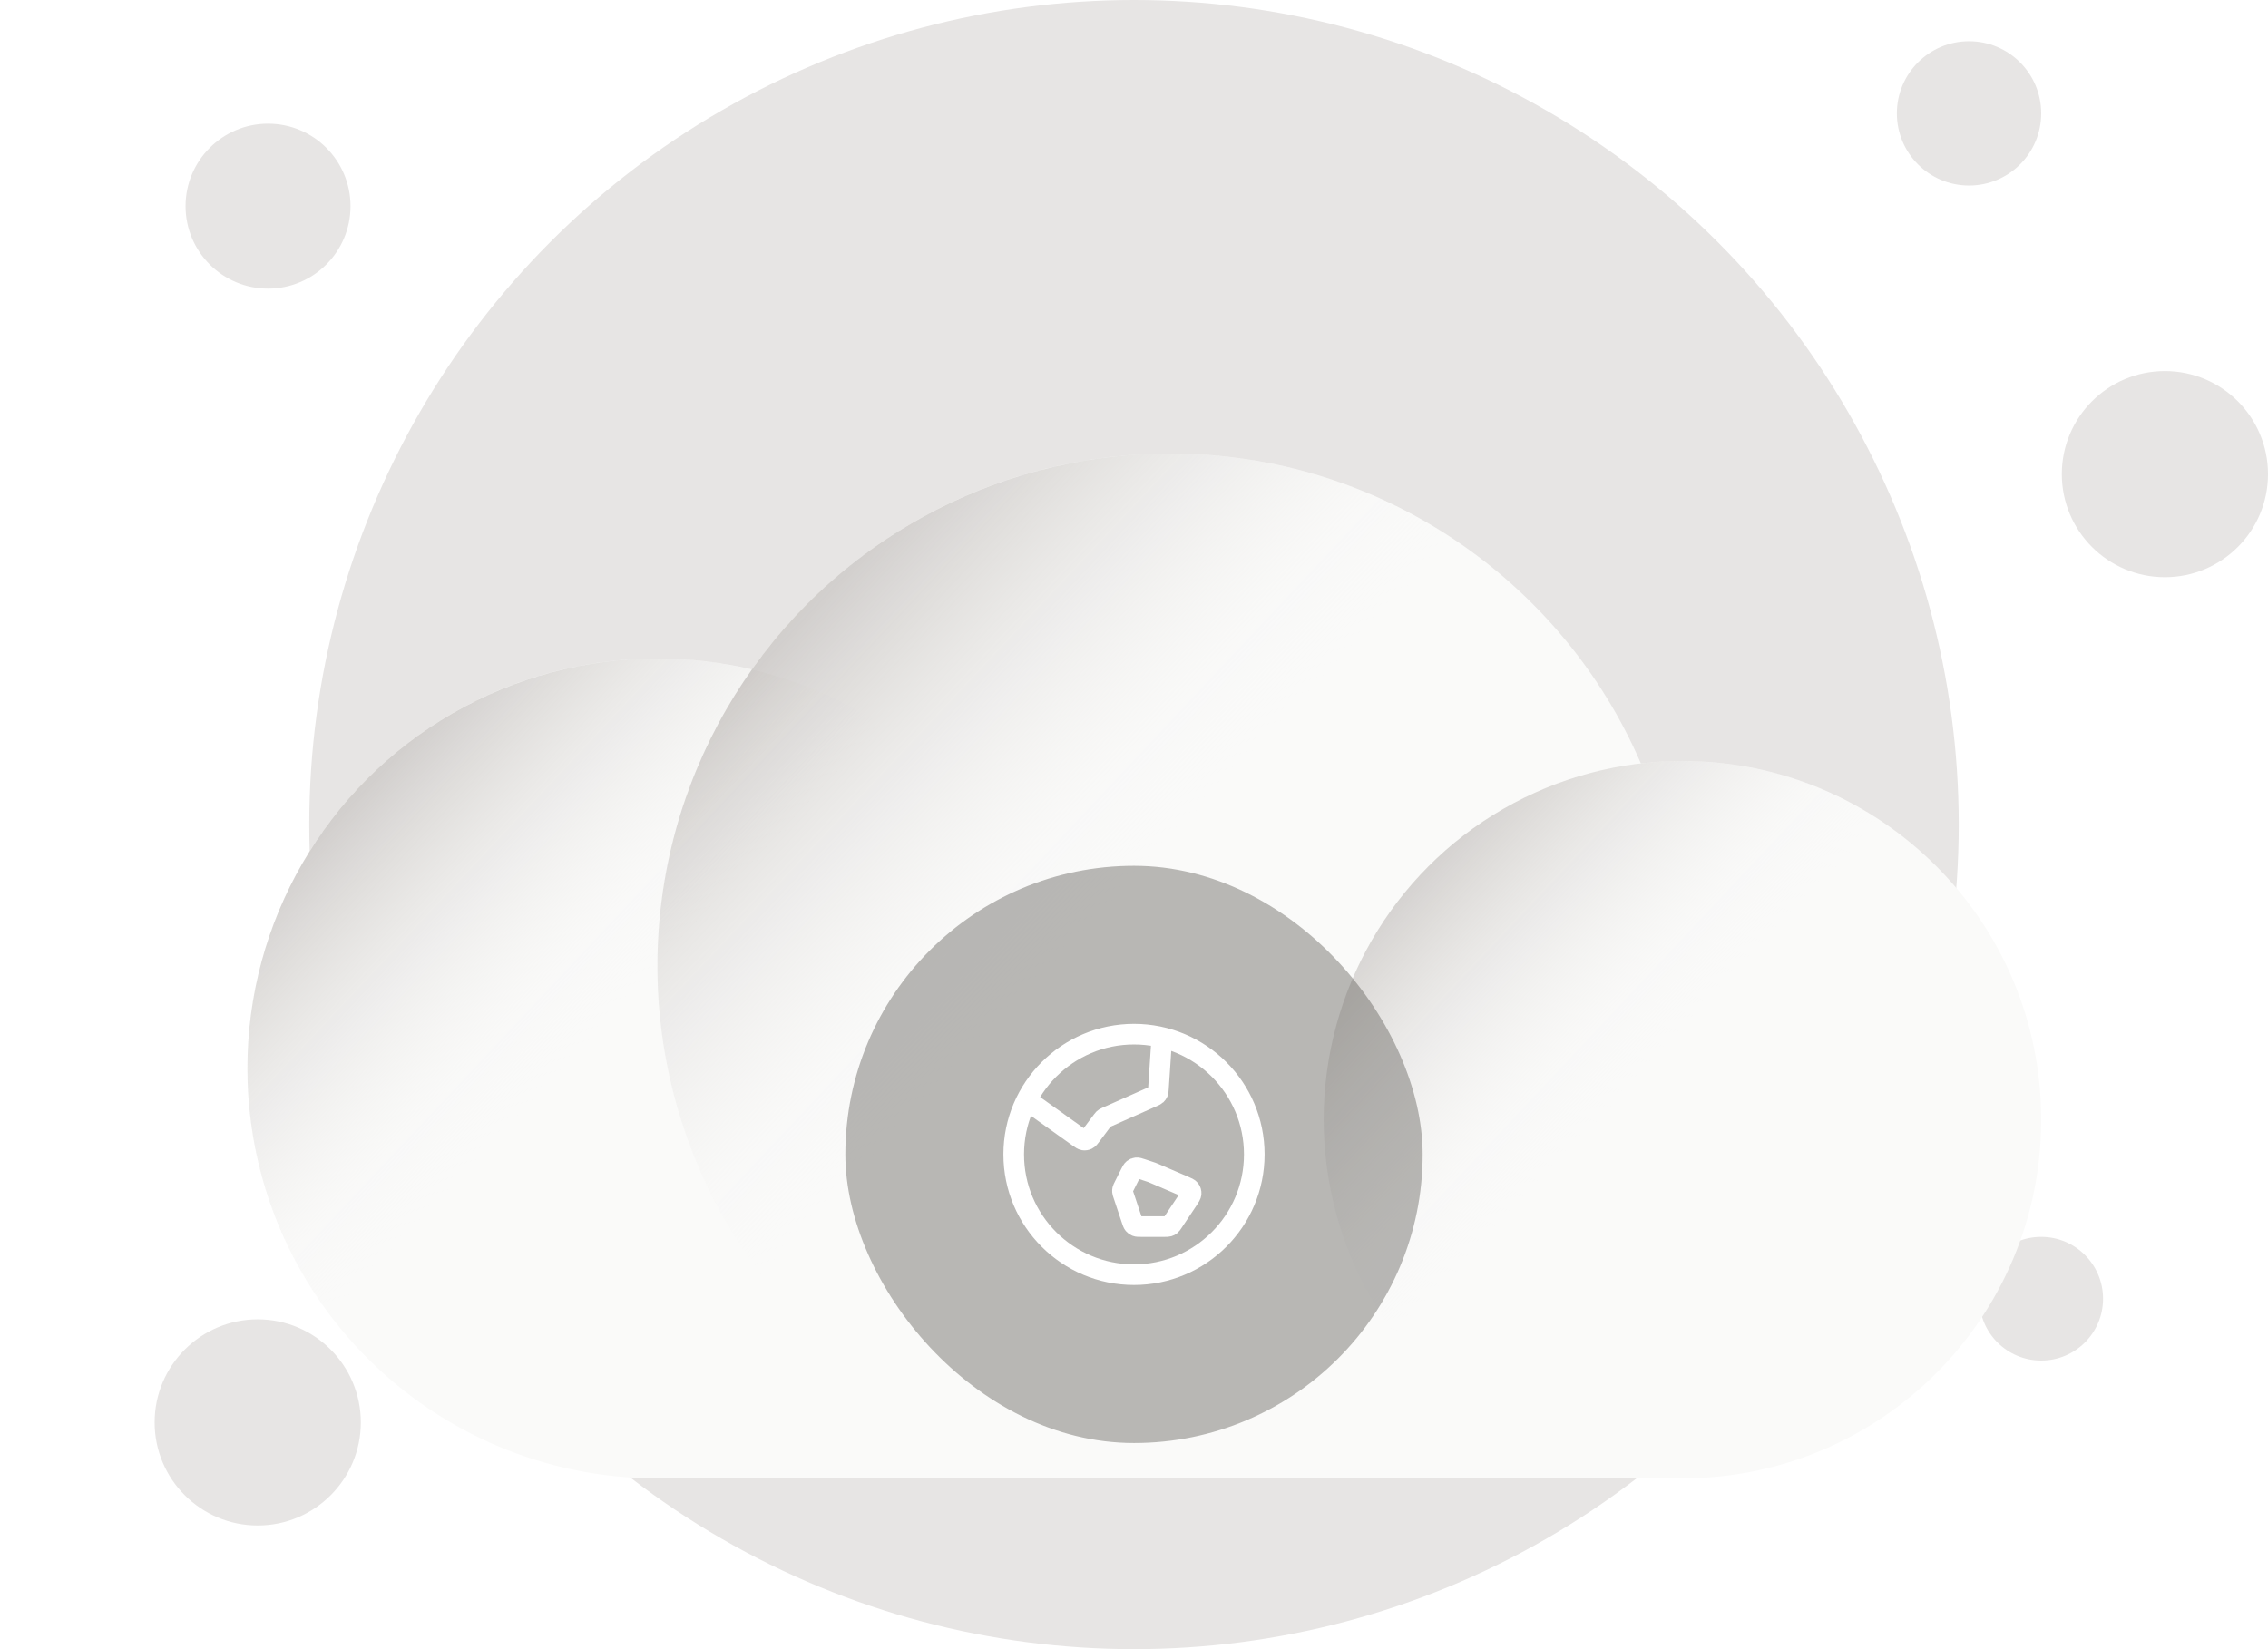 <svg width="220" height="160" viewBox="0 0 220 160" fill="none" xmlns="http://www.w3.org/2000/svg">
<circle cx="110" cy="80" r="80" fill="#E7E5E4"/>
<circle cx="26" cy="20" r="8" fill="#E7E5E4"/>
<circle cx="198" cy="126" r="6" fill="#E7E5E4"/>
<circle cx="25" cy="138" r="10" fill="#E7E5E4"/>
<circle cx="210" cy="46" r="10" fill="#E7E5E4"/>
<circle cx="191" cy="11" r="7" fill="#E7E5E4"/>
<g filter="url(#filter0_dd_5176_167781)">
<path fill-rule="evenodd" clip-rule="evenodd" d="M113.486 16C96.749 16 81.945 24.27 72.935 36.947C69.993 36.253 66.925 35.886 63.771 35.886C41.806 35.886 24 53.692 24 75.657C24 97.622 41.806 115.429 63.771 115.429H163.2C182.42 115.429 198 99.848 198 80.629C198 61.409 182.42 45.829 163.2 45.829C161.835 45.829 160.488 45.907 159.164 46.06C151.546 28.378 133.961 16 113.486 16Z" fill="#FAFAF9"/>
<circle cx="63.771" cy="75.657" r="39.771" fill="url(#paint0_linear_5176_167781)"/>
<circle cx="113.486" cy="65.714" r="49.714" fill="url(#paint1_linear_5176_167781)"/>
<circle cx="163.2" cy="80.629" r="34.8" fill="url(#paint2_linear_5176_167781)"/>
</g>
<g filter="url(#filter1_b_5176_167781)">
<rect x="82" y="84" width="56" height="56" rx="28" fill="#57534E" fill-opacity="0.4"/>
<path d="M99.589 106.73L104.591 110.303C104.852 110.489 104.982 110.582 105.118 110.604C105.238 110.622 105.361 110.603 105.469 110.549C105.593 110.488 105.689 110.36 105.881 110.104L106.938 108.694C106.992 108.622 107.019 108.586 107.051 108.555C107.079 108.527 107.11 108.502 107.144 108.481C107.181 108.457 107.223 108.438 107.305 108.401L111.819 106.395C112.006 106.312 112.099 106.271 112.17 106.206C112.232 106.148 112.281 106.078 112.314 106C112.35 105.911 112.357 105.809 112.371 105.605L112.701 100.648M111.75 113.75L114.802 115.058C115.156 115.21 115.333 115.286 115.427 115.412C115.509 115.522 115.55 115.658 115.541 115.796C115.532 115.953 115.425 116.113 115.211 116.434L113.777 118.584C113.676 118.736 113.625 118.812 113.558 118.867C113.499 118.916 113.431 118.953 113.357 118.975C113.274 119 113.183 119 113.001 119H110.673C110.431 119 110.31 119 110.207 118.96C110.116 118.924 110.036 118.866 109.973 118.791C109.902 118.706 109.864 118.591 109.787 118.362L108.956 115.867C108.911 115.731 108.888 115.664 108.882 115.595C108.877 115.534 108.881 115.473 108.895 115.413C108.911 115.346 108.942 115.282 109.006 115.154L109.638 113.891C109.766 113.634 109.831 113.506 109.929 113.426C110.017 113.356 110.122 113.312 110.233 113.3C110.36 113.287 110.496 113.332 110.768 113.423L111.75 113.75ZM121.667 112C121.667 118.443 116.443 123.667 110 123.667C103.557 123.667 98.333 118.443 98.333 112C98.333 105.557 103.557 100.333 110 100.333C116.443 100.333 121.667 105.557 121.667 112Z" stroke="white" stroke-width="2" stroke-linecap="round" stroke-linejoin="round"/>
</g>
<defs>
<filter id="filter0_dd_5176_167781" x="4" y="16" width="214" height="139.429" filterUnits="userSpaceOnUse" color-interpolation-filters="sRGB">
<feFlood flood-opacity="0" result="BackgroundImageFix"/>
<feColorMatrix in="SourceAlpha" type="matrix" values="0 0 0 0 0 0 0 0 0 0 0 0 0 0 0 0 0 0 127 0" result="hardAlpha"/>
<feMorphology radius="4" operator="erode" in="SourceAlpha" result="effect1_dropShadow_5176_167781"/>
<feOffset dy="8"/>
<feGaussianBlur stdDeviation="4"/>
<feColorMatrix type="matrix" values="0 0 0 0 0.063 0 0 0 0 0.094 0 0 0 0 0.157 0 0 0 0.03 0"/>
<feBlend mode="normal" in2="BackgroundImageFix" result="effect1_dropShadow_5176_167781"/>
<feColorMatrix in="SourceAlpha" type="matrix" values="0 0 0 0 0 0 0 0 0 0 0 0 0 0 0 0 0 0 127 0" result="hardAlpha"/>
<feMorphology radius="4" operator="erode" in="SourceAlpha" result="effect2_dropShadow_5176_167781"/>
<feOffset dy="20"/>
<feGaussianBlur stdDeviation="12"/>
<feColorMatrix type="matrix" values="0 0 0 0 0.063 0 0 0 0 0.094 0 0 0 0 0.157 0 0 0 0.08 0"/>
<feBlend mode="normal" in2="effect1_dropShadow_5176_167781" result="effect2_dropShadow_5176_167781"/>
<feBlend mode="normal" in="SourceGraphic" in2="effect2_dropShadow_5176_167781" result="shape"/>
</filter>
<filter id="filter1_b_5176_167781" x="74" y="76" width="72" height="72" filterUnits="userSpaceOnUse" color-interpolation-filters="sRGB">
<feFlood flood-opacity="0" result="BackgroundImageFix"/>
<feGaussianBlur in="BackgroundImageFix" stdDeviation="4"/>
<feComposite in2="SourceAlpha" operator="in" result="effect1_backgroundBlur_5176_167781"/>
<feBlend mode="normal" in="SourceGraphic" in2="effect1_backgroundBlur_5176_167781" result="shape"/>
</filter>
<linearGradient id="paint0_linear_5176_167781" x1="33.233" y1="49.38" x2="103.543" y2="115.429" gradientUnits="userSpaceOnUse">
<stop stop-color="#A8A29E" stop-opacity="0.51"/>
<stop offset="0.351" stop-color="white" stop-opacity="0"/>
</linearGradient>
<linearGradient id="paint1_linear_5176_167781" x1="75.312" y1="32.867" x2="163.2" y2="115.428" gradientUnits="userSpaceOnUse">
<stop stop-color="#A8A29E" stop-opacity="0.51"/>
<stop offset="0.351" stop-color="white" stop-opacity="0"/>
</linearGradient>
<linearGradient id="paint2_linear_5176_167781" x1="136.479" y1="57.636" x2="198" y2="115.429" gradientUnits="userSpaceOnUse">
<stop stop-color="#A8A29E" stop-opacity="0.46"/>
<stop offset="0.351" stop-color="white" stop-opacity="0"/>
</linearGradient>
</defs>
</svg>

